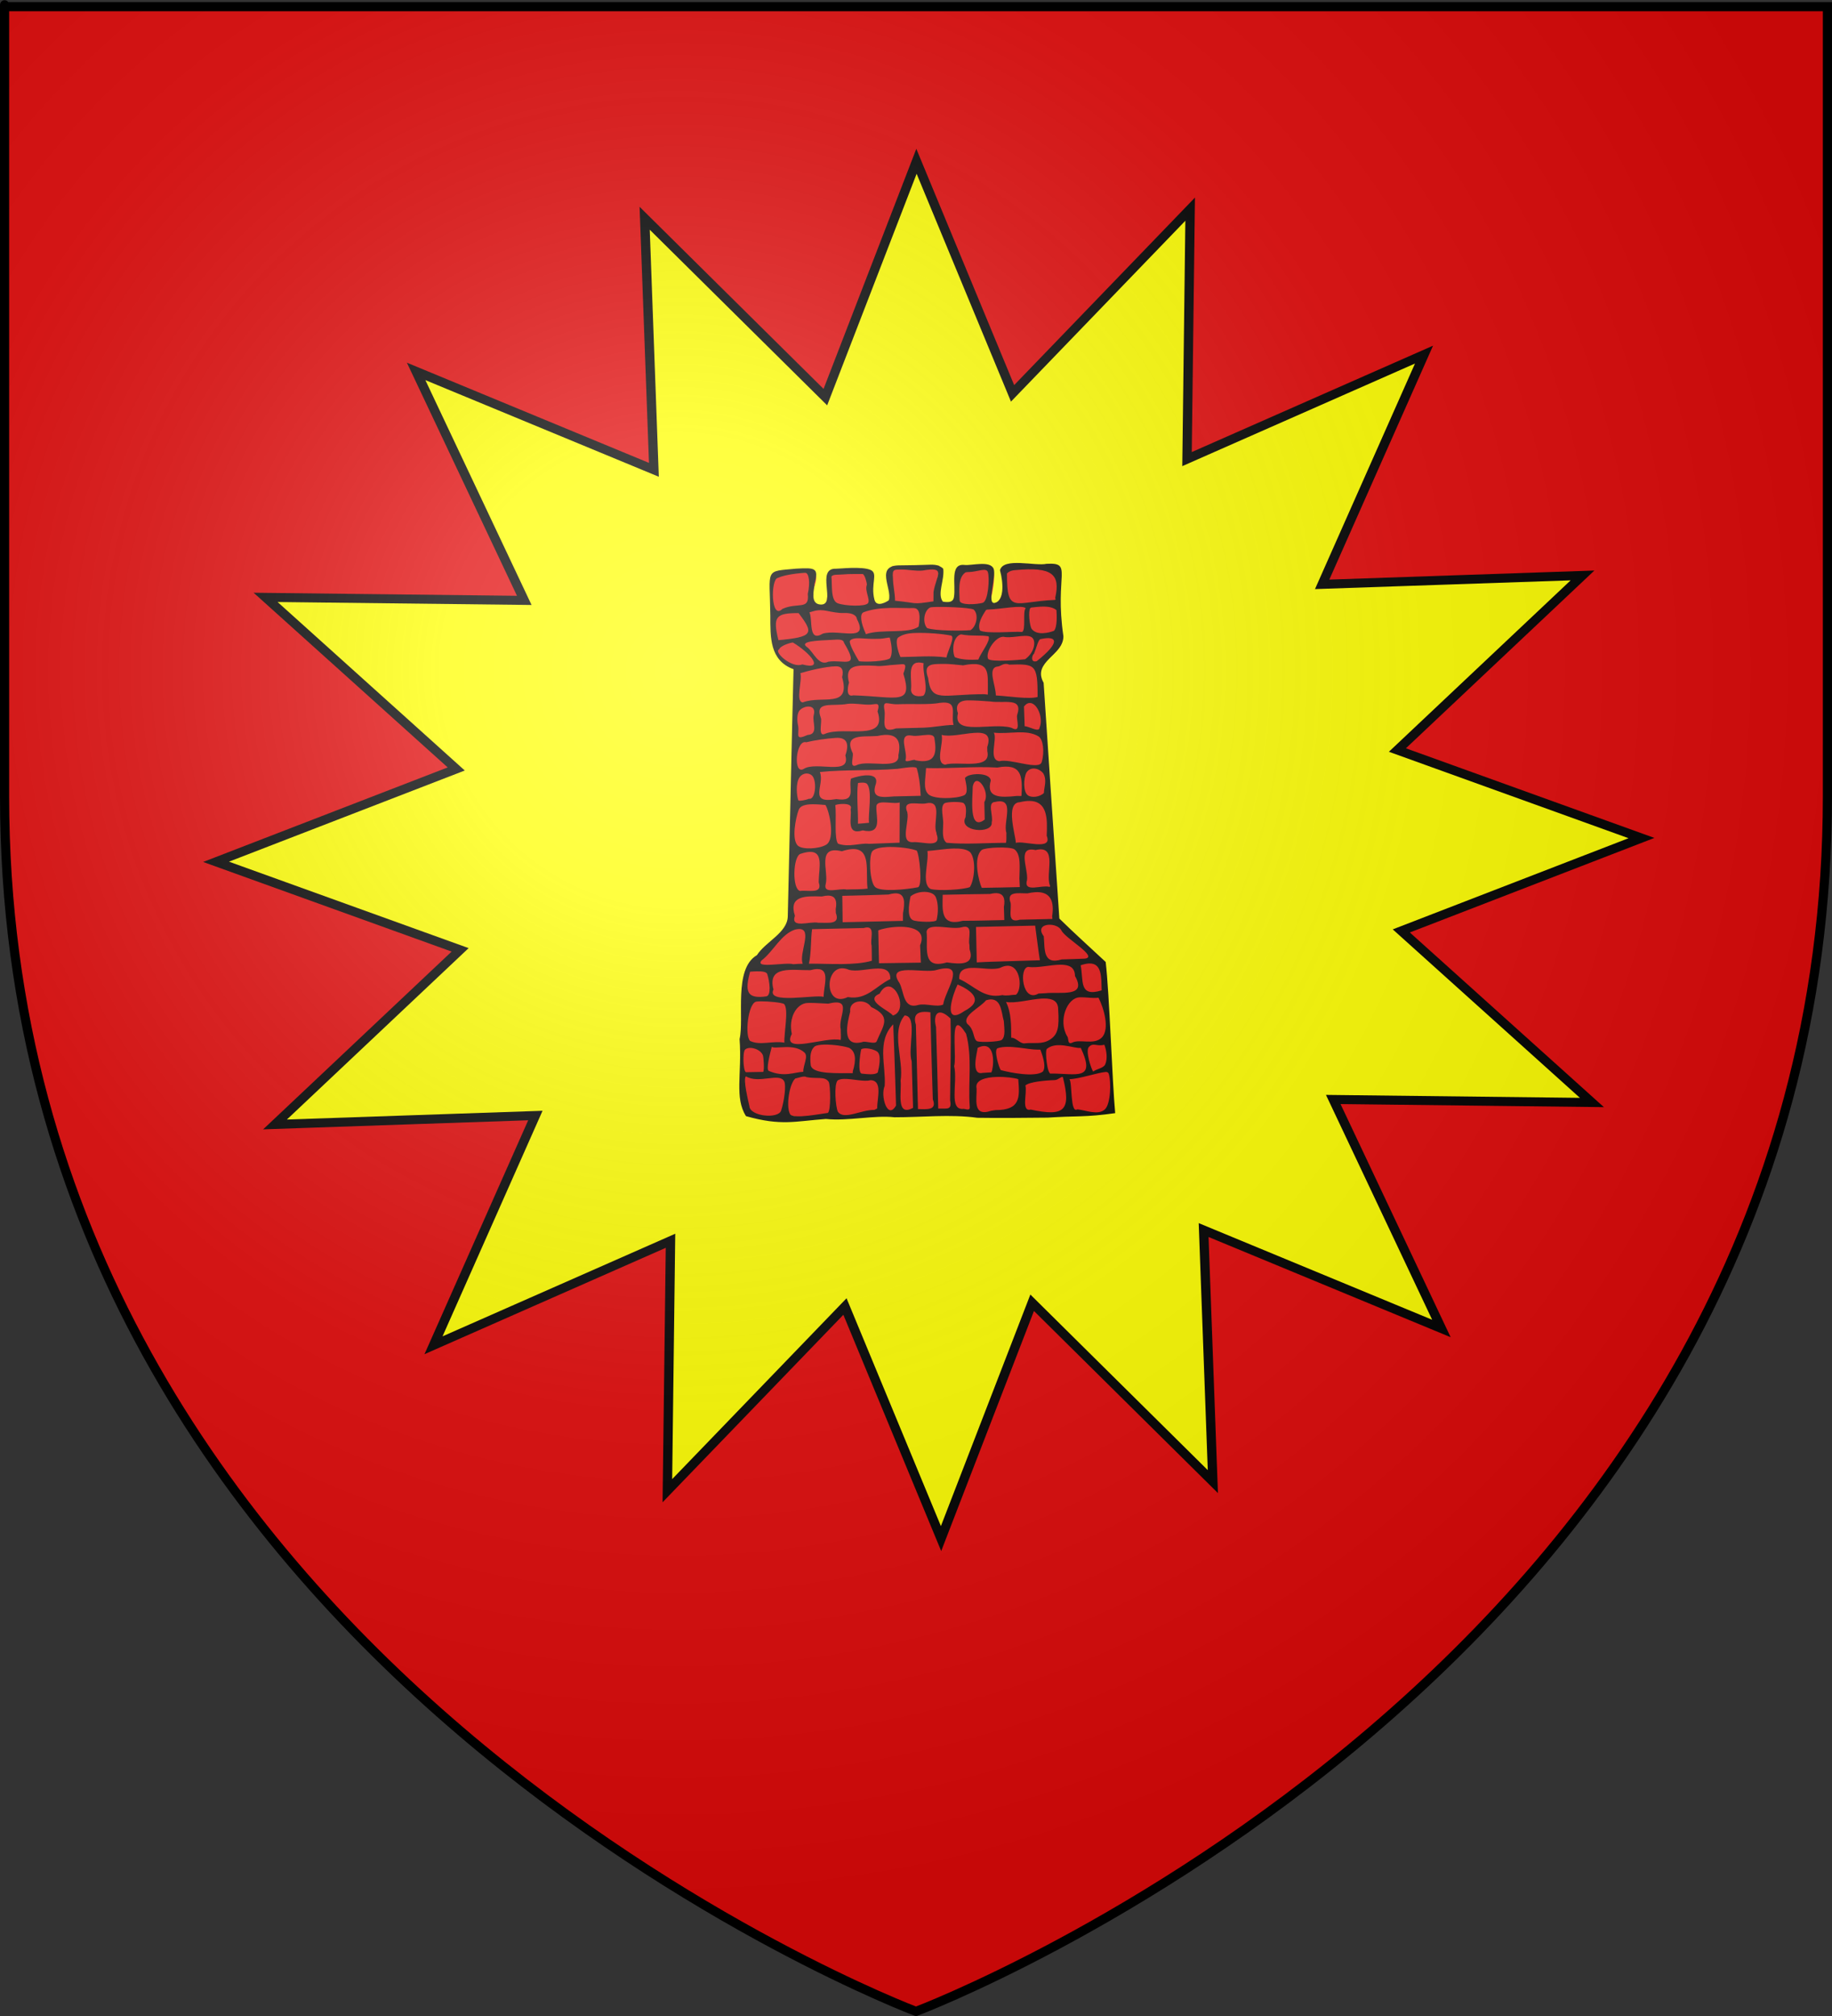 <?xml version="1.0" encoding="UTF-8" standalone="no"?>
<svg
   xmlns:dc="http://purl.org/dc/elements/1.1/"
   xmlns:cc="http://web.resource.org/cc/"
   xmlns:rdf="http://www.w3.org/1999/02/22-rdf-syntax-ns#"
   xmlns:svg="http://www.w3.org/2000/svg"
   xmlns="http://www.w3.org/2000/svg"
   xmlns:xlink="http://www.w3.org/1999/xlink"
   xmlns:sodipodi="http://sodipodi.sourceforge.net/DTD/sodipodi-0.dtd"
   xmlns:inkscape="http://www.inkscape.org/namespaces/inkscape"
   height="660"
   width="600"
   version="1.0"
   id="svg2"
   sodipodi:version="0.32"
   inkscape:version="0.45.1"
   sodipodi:docname="Blason de la commune de Marie.svg"
   sodipodi:docbase="D:\Jerome"
   inkscape:export-filename="/Users/olivier/Desktop/Blason Rouge/Blason_Vide_3D.png"
   inkscape:export-xdpi="144"
   inkscape:export-ydpi="144"
   inkscape:output_extension="org.inkscape.output.svg.inkscape">
  <rect width="100%" height="100%" fill="#333333" stroke="none"/>
  <sodipodi:namedview
     inkscape:window-height="877"
     inkscape:window-width="1224"
     inkscape:pageshadow="2"
     inkscape:pageopacity="0.0"
     guidetolerance="10.0"
     gridtolerance="10.0"
     objecttolerance="10.0"
     borderopacity="1.0"
     bordercolor="#666666"
     pagecolor="#ffffff"
     id="base"
     showgrid="false"
     height="660px"
     inkscape:zoom="0.44547727"
     inkscape:cx="396.46229"
     inkscape:cy="478.04383"
     inkscape:window-x="95"
     inkscape:window-y="51"
     inkscape:current-layer="layer3" />
  <desc
     id="desc4">Flag of Canton of Valais (Wallis)</desc>
  <defs
     id="defs6">
    <linearGradient
       id="linearGradient2893">
      <stop
         style="stop-color:white;stop-opacity:0.314;"
         offset="0"
         id="stop2895" />
      <stop
         id="stop2897"
         offset="0.19"
         style="stop-color:white;stop-opacity:0.251;" />
      <stop
         style="stop-color:#6b6b6b;stop-opacity:0.125;"
         offset="0.6"
         id="stop2901" />
      <stop
         style="stop-color:black;stop-opacity:0.125;"
         offset="1"
         id="stop2899" />
    </linearGradient>
    <linearGradient
       id="linearGradient2885">
      <stop
         id="stop2887"
         offset="0"
         style="stop-color:white;stop-opacity:1;" />
      <stop
         style="stop-color:white;stop-opacity:1;"
         offset="0.229"
         id="stop2891" />
      <stop
         id="stop2889"
         offset="1"
         style="stop-color:black;stop-opacity:1;" />
    </linearGradient>
    <linearGradient
       id="linearGradient2955">
      <stop
         id="stop2867"
         offset="0"
         style="stop-color:#fd0000;stop-opacity:1;" />
      <stop
         style="stop-color:#e77275;stop-opacity:0.659;"
         offset="0.5"
         id="stop2873" />
      <stop
         style="stop-color:black;stop-opacity:0.323;"
         offset="1"
         id="stop2959" />
    </linearGradient>
    <radialGradient
       inkscape:collect="always"
       xlink:href="#linearGradient2955"
       id="radialGradient2961"
       cx="225.524"
       cy="218.901"
       fx="225.524"
       fy="218.901"
       r="300"
       gradientTransform="matrix(-4.167939e-4,2.183,-1.884,-3.599562e-4,615.597,-289.121)"
       gradientUnits="userSpaceOnUse" />
    <polygon
       id="star"
       transform="scale(53,53)"
       points="0,-1 0.588,0.809 -0.951,-0.309 0.951,-0.309 -0.588,0.809 0,-1 " />
    <clipPath
       id="clip">
      <path
         d="M 0,-200 L 0,600 L 300,600 L 300,-200 L 0,-200 z "
         id="path10" />
    </clipPath>
    <radialGradient
       inkscape:collect="always"
       xlink:href="#linearGradient2955"
       id="radialGradient1911"
       gradientUnits="userSpaceOnUse"
       gradientTransform="matrix(-4.167939e-4,2.183,-1.884,-3.599562e-4,615.597,-289.121)"
       cx="225.524"
       cy="218.901"
       fx="225.524"
       fy="218.901"
       r="300" />
    <radialGradient
       inkscape:collect="always"
       xlink:href="#linearGradient2955"
       id="radialGradient2865"
       gradientUnits="userSpaceOnUse"
       gradientTransform="matrix(0,1.749,-1.593,-1.049767e-7,551.788,-191.29)"
       cx="225.524"
       cy="218.901"
       fx="225.524"
       fy="218.901"
       r="300" />
    <radialGradient
       inkscape:collect="always"
       xlink:href="#linearGradient2955"
       id="radialGradient2871"
       gradientUnits="userSpaceOnUse"
       gradientTransform="matrix(0,1.386,-1.323,-5.741131e-8,-158.082,-109.541)"
       cx="225.524"
       cy="218.901"
       fx="225.524"
       fy="218.901"
       r="300" />
    <radialGradient
       inkscape:collect="always"
       xlink:href="#linearGradient2893"
       id="radialGradient3163"
       gradientUnits="userSpaceOnUse"
       gradientTransform="matrix(1.353,0,0,1.349,-77.629,-85.747)"
       cx="221.445"
       cy="226.331"
       fx="221.445"
       fy="226.331"
       r="300" />
  </defs>
  <g
     inkscape:groupmode="layer"
     id="layer3"
     inkscape:label="Fond écu"
     style="display:inline">
    <path
       id="path2855"
       style="fill:#e20909;fill-opacity:1;fill-rule:evenodd;stroke:none;stroke-width:1px;stroke-linecap:butt;stroke-linejoin:miter;stroke-opacity:1"
       d="M 300,658.5 C 300,658.5 598.5,546.18 598.5,260.728 C 598.5,-24.723 598.5,2.176 598.5,2.176 L 1.5,2.176 L 1.5,260.728 C 1.5,546.18 300,658.5 300,658.5 z "
       sodipodi:nodetypes="cccccc" />
    <path
       sodipodi:type="star"
       style="opacity:1;fill:#ffff00;stroke:#000000;stroke-width:3.064;stroke-miterlimit:4;stroke-dasharray:none;stroke-opacity:1"
       id="path2160"
       sodipodi:sides="16"
       sodipodi:cx="105.71429"
       sodipodi:cy="360.93362"
       sodipodi:r1="234.39021"
       sodipodi:r2="157.80531"
       sodipodi:arg1="0.76815849"
       sodipodi:arg2="0.96093601"
       inkscape:flatsided="false"
       inkscape:rounded="0"
       inkscape:randomized="0"
       d="M 274.286,523.791 L 196.098,490.291 L 199.131,575.903 L 139.715,515.033 L 109.755,595.289 L 78.156,516.314 L 19.763,578.996 L 20.792,493.94 L -57.143,529.505 L -23.643,451.317 L -109.256,454.351 L -48.385,394.934 L -128.641,364.974 L -49.666,333.375 L -112.348,274.983 L -27.292,276.011 L -62.857,198.076 L 15.331,231.576 L 12.297,145.964 L 71.714,206.835 L 101.674,126.578 L 133.273,205.553 L 191.665,142.871 L 190.637,227.927 L 268.571,192.362 L 235.072,270.55 L 320.684,267.517 L 259.813,326.933 L 340.07,356.893 L 261.095,388.492 L 323.777,446.885 L 238.721,445.856 L 274.286,523.791 z "
       transform="matrix(0.996,0,0,0.962,198.888,-68.964)" />
    <g
       style="opacity:1;display:inline"
       id="g2119"
       transform="matrix(0.268,-6.0560579e-3,5.2657397e-3,0.24,264.734,-146.636)">
      <g
         id="g11024"
         transform="translate(-1361.835,-74.826)">
        <path
           id="rect10331"
           style="fill:#e20909;fill-opacity:1;stroke:none;stroke-width:7;stroke-miterlimit:4;stroke-dasharray:none;stroke-opacity:1"
           d="M 1447.063,1460.225 C 1437.102,1459.463 1435.396,1458.136 1434.563,1467.505 C 1432.532,1479.478 1437.318,1495.427 1437.813,1507.459 C 1436.422,1508.355 1424.893,1518.212 1415.645,1513.146 C 1407.277,1508.562 1416.784,1466.571 1400.167,1466.965 C 1384.33,1467.34 1370.048,1469.532 1361.166,1469.576 C 1349.684,1469.633 1365.667,1483.515 1361.213,1490.4 C 1351.353,1505.639 1362.159,1511.527 1351.718,1514.629 C 1336.573,1514.02 1339.821,1499.632 1339.78,1490.563 C 1342.727,1481.172 1348.251,1468.986 1337.594,1465.61 C 1309.801,1468.354 1317.059,1461.233 1308.249,1463.927 C 1286.538,1473.503 1285.817,1478.764 1288.594,1520.688 C 1288.716,1532.122 1286.236,1543.852 1288.03,1555.433 C 1289.42,1572.773 1299.048,1590.005 1315.875,1596.219 C 1310.864,1710.046 1306.996,1823.938 1301.875,1937.75 C 1298.301,1957.07 1279.406,1967.061 1267.656,1981 C 1264.661,1985.569 1261.156,1989.226 1256.625,1992.281 C 1242.419,2005.435 1243.311,2026.685 1243.135,2044.562 C 1243.527,2054.391 1241.986,2064.132 1241.156,2073.781 C 1242.712,2096.631 1236.184,2169.468 1244.782,2191.701 C 1253.507,2208.025 1272.895,2207.162 1299.567,2206.001 C 1317.907,2212.19 1331.394,2205.063 1350.579,2208.158 C 1386.311,2208.246 1403.391,2209.005 1425.219,2209.469 C 1459.372,2210.288 1493.9,2206.896 1527.719,2212.719 C 1562.127,2213.434 1652.937,2219.993 1685.502,2210.74 C 1689.667,2186.358 1690.717,2210.978 1690.859,2143.438 C 1687.961,2098.575 1689.036,2051.863 1685.312,2007.062 C 1666.772,1986.89 1647.871,1967.035 1629.875,1946.375 C 1625.447,1838.973 1621.245,1731.563 1616.938,1624.156 C 1611.726,1614.671 1613.826,1602.485 1621.594,1595.031 C 1630.118,1585.398 1644.004,1577.101 1643.156,1562.406 C 1641.044,1538.389 1640.408,1502.517 1639.188,1475.762 C 1630.341,1462.646 1612.261,1468.439 1598.156,1461.906 C 1590.245,1458.621 1582.823,1464.872 1572.375,1463.656 C 1568.904,1468.025 1572.988,1473.802 1571.812,1478.969 C 1571.949,1488.515 1574.686,1512.792 1555.047,1517.522 C 1553.639,1517.627 1570.093,1463.493 1554.495,1461.975 C 1538.46,1460.415 1527.878,1465.923 1523.246,1464.99 C 1514.954,1463.321 1515.791,1507.664 1512.234,1510.585 C 1500.467,1520.247 1499.365,1512.853 1493.327,1511.772 C 1485.93,1499.907 1493.816,1475.678 1494.093,1462.596 C 1494.049,1457.981 1496.003,1462.184 1490.374,1460.1 C 1473.437,1459.74 1479.839,1459.703 1461.001,1459.445 C 1453.479,1460.273 1454.44,1460.388 1447.063,1460.225 z "
           sodipodi:nodetypes="cccsssscccccccccccccccccccccccccccccsssccccc" />
        <path
           style="fill:#000000;fill-opacity:1;stroke:none;stroke-opacity:1"
           d="M 298.865,262.849 C 294.737,262.856 290.506,262.953 284.764,262.81 C 270.248,262.178 279.991,276.957 277.863,284.071 C 276.824,284.918 271.033,288.666 269.951,283.545 C 267.907,273.869 272.478,267.489 268.224,265.241 C 263.429,262.706 250.917,264.104 249.186,263.984 C 237.751,263.196 249.243,286.361 240.347,285.776 C 234.027,285.361 237.175,275.927 237.188,272.774 C 239.876,263.136 237.588,263.019 227.281,263.399 C 209.557,264.779 212.73,262.583 212.469,291.875 C 212.238,305.116 211.487,319.377 224.594,325.125 C 222.439,375.724 220.521,426.335 218.438,476.938 C 217.972,486.901 205.891,492.08 201,500.219 C 187.828,508.342 193.364,538.532 190.446,551.509 C 191.428,572.758 186.787,587.43 193.052,598.937 C 212.341,605.565 219.989,602.727 236.943,601.789 C 249.21,603.485 263.404,600.022 274.75,601.688 C 289.943,602.116 305.38,600.492 320.312,603.156 C 333.001,603.71 346.778,603.834 358.929,604.035 C 375.221,603.229 379.471,604.461 396.212,602.217 C 394.919,581.811 394.523,529.629 392.812,509.25 C 384.756,500.443 375.912,491.208 367.844,481.938 C 365.86,433.605 363.964,385.272 362.031,336.938 C 355.804,323.792 373.33,320.334 373.477,308.618 C 369.214,270.525 380.004,263.322 365.074,263.899 C 358.847,265.293 341.448,259.166 339.375,267.171 C 341.212,275.494 341.275,285.994 336.164,287.163 C 331.431,288.246 337.386,270.797 335.917,266.262 C 334.187,260.919 323.766,264.054 319.974,263.459 C 311.591,262.146 315.079,275.696 313.693,283.194 C 313.084,286.487 310.294,286.228 307.576,285.688 C 304.377,280.938 308.887,272.268 308.17,265.466 C 305.375,262.382 302.076,262.843 298.865,262.849 z M 285.014,265.404 C 288.526,265.366 293.085,266.693 296.857,266.31 C 310.05,264.022 304.351,269.265 302.545,279.576 C 302.499,281.51 302.434,283.456 302.389,285.389 C 289.974,287.111 294.592,286.252 281.282,284.477 C 281.282,279.226 280.383,275.758 280.383,270.506 C 279.957,264.627 281.502,265.442 285.014,265.404 z M 263.724,267.616 C 264.926,267.627 266.15,273.777 265.951,274.307 C 264.6,277.911 267.74,283.293 266.389,285.545 C 265.037,287.797 253.781,287.054 249.727,285.252 C 245.673,283.45 247,273.694 246.55,268.738 C 247.548,267.241 250.11,267.826 253.098,267.59 C 256.684,267.305 260.884,267.588 263.724,267.616 z M 322.287,267.866 C 326.955,267.915 331.937,265.109 332.725,268.262 C 333.626,271.866 332.596,286.074 329.443,286.975 C 326.29,287.876 316.818,288.411 316.818,285.163 C 316.818,279.757 315.907,271.175 320.412,268.022 C 320.975,267.909 321.62,267.859 322.287,267.866 z M 232.25,266.105 C 234.142,266.102 234.958,272.014 233.344,279.082 C 234.153,289.324 227.872,283.851 219.188,287.927 C 212.644,295.044 213.034,269.259 217.061,268.829 C 221.102,266.798 229.484,266.11 232.25,266.105 z M 347.938,267.328 C 368.185,265.72 372.638,270.548 369.438,284.906 C 369.694,287.237 370.377,285.301 369.281,286.184 C 347.091,286.597 342.574,294.724 343.188,269.265 C 344.423,267.939 346.068,267.348 347.938,267.328 z M 278.42,288.826 C 283.217,288.829 287.728,289.265 291.201,289.233 C 295.056,289.196 295.01,294.477 293.929,300.675 C 288.414,305.184 273.069,301.467 264.86,304.604 C 261.936,297.013 261.673,291.94 263.889,291.076 C 268.554,289.259 273.623,288.823 278.42,288.826 z M 302.107,288.889 C 307.306,288.708 321.676,289.601 324.349,290.913 C 327.383,293.978 325.722,301.514 322.406,303.613 C 317.368,303.901 303.634,303.654 298.617,301.737 C 295.982,298.423 296.994,290.972 300.482,289.108 C 300.81,288.975 301.365,288.915 302.107,288.889 z M 252.889,291.295 C 256.783,291.23 259.816,292.349 260.107,295.264 C 266.601,310.008 250.304,300.965 241.125,303.678 C 232.75,309.089 235.907,295.014 234.022,290.42 C 236.209,289.888 238.58,288.449 243.716,289.761 C 246.794,290.548 250.102,291.341 252.889,291.295 z M 333.13,291.132 C 338.747,291.161 351.746,288.572 353.054,290.952 C 351.245,292.54 353.081,304.714 350.719,305.412 C 346.269,304.811 331.009,306.258 327.633,303.895 C 326.132,299.947 329.162,294.711 331.287,291.35 C 331.704,291.185 332.328,291.127 333.13,291.132 z M 356.469,290.5 C 359.584,290.333 366.352,289.019 369.969,292.465 C 370.079,295.366 370.284,302.957 368.329,305.167 C 365.756,306.179 358.941,308.075 356.094,303.656 C 354.987,301.632 354.305,292.607 355.625,290.812 C 355.861,290.634 356.147,290.517 356.469,290.5 z M 228.054,290.719 C 236.265,303.337 236.036,305.575 216.641,307.072 C 213.681,292.404 215.57,290.391 228.054,290.719 z M 291.493,304.558 C 298.23,304.406 307.234,305.47 311.594,306.628 C 314.063,307.285 309.884,315.45 308.844,320.025 C 300.493,318.525 291.999,319.254 283.562,319.13 C 282.215,315.624 280.651,308.437 282.656,307.027 C 285.065,305.333 287.451,304.649 291.493,304.558 z M 270.016,307.604 C 270.859,307.588 271.659,307.592 272.422,307.604 C 274.459,307.637 276.985,306.889 277.938,307.027 C 279.328,313.73 279.027,317.643 277.812,319.755 C 275.509,321.593 264.237,321.794 260.719,321.13 C 259.314,318.375 255.469,310.764 255.906,308.567 C 257.639,305.625 264.119,307.719 270.016,307.604 z M 332.289,307.622 C 333.592,310.225 327.897,317.533 326.375,321.775 C 322.251,321.892 317.104,321.795 313.438,319.932 C 312.024,316.106 312.461,307.446 317.142,306.028 C 322.109,307.379 328.421,306.666 332.289,307.622 z M 246,307.622 C 249.513,307.509 252.346,307.136 252.688,309.615 C 261.258,326.316 252.781,319.734 243.844,320.975 C 238.456,323.768 235.863,315.005 232.562,311.969 C 227.315,307.878 238.272,307.871 246,307.622 z M 340.414,308.107 C 340.714,308.122 340.975,308.198 341.258,308.295 C 346.941,309.211 354.864,305.875 356.852,309.868 C 358.162,312.5 356.969,318.535 352.147,322.204 C 349.975,322.481 332.956,323.742 331.75,321.382 C 330.309,317.218 335.925,307.879 340.414,308.107 z M 224.555,308.697 C 234.016,315.343 242.007,326.366 229.438,322.281 C 223.865,324.823 213.669,314.147 216.886,312.775 C 217.536,310.527 223.109,308.761 224.555,308.697 z M 360.922,310.042 C 370.131,308.044 372.032,312.119 358.5,323.562 C 355.028,324.54 355.776,320.041 357.102,318.899 C 358.477,315.462 359.665,309.974 360.922,310.042 z M 293.094,322.752 C 293.937,322.704 294.97,322.847 296.25,323.221 C 295.288,329.002 298.986,339.787 295.695,343.199 C 291.636,344.186 288.714,342.489 289.024,338.903 C 289.707,333.461 287.193,323.091 293.094,322.752 z M 280.844,323.755 C 285.483,323.655 287.551,322.035 284.962,329.396 C 290.055,349.294 281.277,343.452 257.164,341.998 C 252.278,343.436 254.83,334.366 254.946,334.154 C 252.595,323.007 259.12,323.339 269.906,324.193 C 272.845,324.741 277.236,323.833 280.844,323.755 z M 306.906,323.932 C 310.353,323.93 314.393,324.667 317.906,325.088 C 333.43,322.058 331.325,330.395 331.242,341.569 L 331.179,343.412 L 329.304,343.1 C 306.182,342.528 299.885,347.839 298.524,332.303 C 295.775,323.231 301.161,323.934 306.906,323.932 z M 248.031,323.912 C 251.028,323.962 252.352,326.033 251.227,330.686 C 255.82,350.417 239.918,341.3 229.281,345.625 C 225.038,345.101 229.414,332.12 228.312,327.656 C 232.001,326.448 242.311,323.818 248.031,323.912 z M 337.125,326.278 C 338.556,326.191 340.54,323.766 343.281,325.304 C 357.583,325.205 359.025,325.201 358.531,345.562 C 353.699,346.954 342.807,344.69 335.586,344.037 C 335.723,337.789 330.926,326.651 337.125,326.278 z M 281.649,348.089 C 288.993,347.889 299.082,348.945 304.743,347.809 C 315.32,346.531 310.408,354.77 311.969,361.538 C 306.35,361.538 300.744,362.827 295.125,362.827 C 290.165,362.828 285.21,362.839 280.25,362.889 C 270.985,366.415 274.927,356.829 274.125,351.6 C 273.152,344.604 275.938,348.245 281.649,348.089 z M 266.071,347.942 C 269.572,347.888 272.097,346.053 270.312,352.225 C 275.619,371.136 252.049,360.715 241.375,365.124 C 236.809,367.754 239.913,357.427 239,355.312 C 235.664,344.56 245.838,348.704 253.821,347.154 C 257.661,346.699 262.569,347.996 266.071,347.942 z M 319.992,346.67 C 323.503,346.725 328.458,347.18 332.304,347.631 C 340.265,349.198 350.586,345.329 347.125,356.188 C 346.236,358.586 349.56,367.965 343.844,364.125 C 333.139,360.266 311.055,368.616 314.524,354.482 C 312.695,348.245 316.481,346.614 319.992,346.67 z M 232.406,348.25 C 234.559,348.326 236.201,349.877 235.125,353.75 C 234.142,357.877 237.755,365.427 231.562,365.688 C 224.242,369.09 227.012,365.382 226.469,360.125 C 225.837,356.957 225.835,352.255 227.531,350.375 C 228.744,349.031 230.732,348.191 232.406,348.25 z M 354.094,349.125 C 358.419,349.138 361.543,358.865 359.281,364.353 C 359.08,367.683 353.397,363.384 351.062,363.353 C 351.029,358.592 350.971,355.98 350.938,351.219 C 352.012,349.732 353.096,349.122 354.094,349.125 z M 273.75,366.733 C 274.131,366.715 274.489,366.724 274.844,366.733 C 280.996,366.89 283.033,371.262 281.25,379.358 C 282.064,388.991 264.464,381.52 258.156,384.929 C 253.427,387.191 257.265,378.484 255.906,376.897 C 251.506,365.297 261.975,367.723 269.938,367.295 C 271.334,366.979 272.607,366.787 273.75,366.733 z M 297.531,367.295 C 299.701,367.28 301.356,367.782 301.312,369.92 C 302.52,379.076 301.322,385.482 290.562,382.764 C 290.187,381.458 284.349,384.843 285.188,382.077 C 286.478,377.236 280.843,365.744 288.938,367.545 C 291.064,368.171 294.742,367.316 297.531,367.295 z M 305.281,367.514 C 314.104,370.509 335.488,359.757 330.219,375.625 C 330.219,376.458 330.219,377.292 330.219,378.125 C 332.48,390.193 313.709,383.521 306.852,385.834 C 301.172,384.713 306.393,372.749 305.281,367.514 z M 247,367.874 C 247.326,367.858 247.629,367.867 247.938,367.874 C 252.295,367.968 254.774,370.826 252.062,378.772 C 255.072,391.656 236.049,381.674 228.969,386.5 C 222.909,390.289 224.985,368.09 230.656,370.156 C 235.331,369.014 242.104,368.108 247,367.874 z M 334.031,366.875 C 342.551,368.146 351.731,365.007 358.544,369.735 C 361.075,371.491 361.782,379.319 360.094,385.312 C 359.117,391.161 342.688,382.715 336.719,384.469 C 330.486,383.467 336.072,370.702 334.031,366.875 z M 289.031,386.92 C 290.273,386.965 291.091,387.203 291.219,387.733 C 292.207,391.835 292.885,396.846 293.031,404.625 C 288.091,404.625 283.159,404.625 278.219,404.625 C 272.241,405.016 265.885,405.784 268.188,397.688 C 271.487,388.676 259.472,391.302 254.906,393.094 C 253.207,398.773 258.122,407.724 246.562,405.469 C 230.632,408.216 240.599,396.705 237.844,388.625 C 251.741,387.36 266.67,388.685 280.594,387.733 C 283.72,387.318 286.962,386.847 289.031,386.92 z M 296.312,387.67 C 309.408,388.44 322.465,387.176 335.531,388.344 C 349.145,385.788 349.261,394.17 348.531,405.469 L 348.375,406.156 L 346.062,406.031 C 336.934,406.878 328.792,406.992 331.781,396.219 C 331.468,391.008 319.398,391.166 317.594,394.344 C 318.234,398.328 319.406,403.736 316.875,404.938 C 312.401,407.061 300.208,407.02 297.312,403.812 C 294.211,400.377 295.968,394.018 296.312,387.67 z M 230.375,389.344 C 231.243,389.33 232.151,389.582 233,390.219 C 236.487,392.835 235.183,406.01 231.562,404.875 C 230.117,405.573 226.237,406.35 225.688,405.781 C 224.797,403.198 224.218,394.921 226.75,391.344 C 227.581,390.169 228.928,389.366 230.375,389.344 z M 355.5,389.438 C 357.483,389.473 359.535,390.741 360.75,392.562 C 362.772,396.856 361.128,400.322 360.844,404.625 C 358.59,407.005 354,407.598 351.938,405.75 C 349.353,403.434 349.883,395.171 351.438,391.938 C 352.473,390.131 353.957,389.41 355.5,389.438 z M 260.906,395.719 C 262.116,395.714 263.194,395.95 263.688,396.656 C 266.627,400.859 263.788,415.062 264.281,420.469 C 262.245,420.713 260.202,420.78 258.156,420.906 C 258.481,412.718 257.668,403.442 258.688,395.906 C 259.408,395.797 260.18,395.722 260.906,395.719 z M 324.062,396.281 C 326.919,396.194 330.703,404.724 327.969,409.375 C 327.969,412.951 327.969,416.518 327.969,420.094 C 318.846,427.564 321.591,406.394 321.781,399.688 C 322.255,397.285 323.11,396.31 324.062,396.281 z M 272.406,408.156 C 275.324,408.187 279.185,409.118 281.375,408.438 C 281.199,416.668 281.016,424.895 280.844,433.125 C 275.216,433.218 269.596,433.313 263.969,433.406 C 259.043,432.573 253.115,435.499 247,432.906 C 244.767,429.901 246.545,415.426 245.938,409.281 C 245.732,408.557 256.254,407.2 254.312,411.906 C 255.008,417.147 251.185,428.102 260.719,425.062 C 271.711,428.085 268.159,417.055 268.5,410.906 C 268.443,408.654 270.137,408.133 272.406,408.156 z M 233.312,408.312 C 235.538,408.338 238.023,408.627 240.5,408.938 C 242.578,412.518 245.707,430.156 240.375,433.406 C 236.258,435.916 227.44,436.088 224.969,433.656 C 221.248,429.995 223.979,416.459 225.719,411.562 C 226.634,408.986 229.603,408.27 233.312,408.312 z M 311.219,408.875 C 313.48,408.887 315.752,409.161 316.531,409.719 C 318.192,411.277 317.862,414.777 317.469,418.344 C 312.935,427.299 332.447,429.424 331.781,421.875 C 332.914,418.206 329.358,409.508 333.844,409.438 C 345.477,406.619 337.811,422.125 339.75,428.562 C 339.621,430.596 339.805,432.679 339.406,434.688 C 328.824,434.434 316.824,435.195 306.75,433.844 C 304.39,432.033 304.722,427.493 305.031,423 C 305.506,418.668 303.38,411.793 306,409.562 C 306.723,409.108 308.958,408.863 311.219,408.875 z M 288.344,409.156 C 290.768,409.105 293.903,409.794 295.938,409.344 C 305.694,407.25 299.005,421.992 301.281,427.531 L 301.281,428.156 C 304.215,437.739 293.462,432.53 288,433 C 280.397,432.995 287.444,418.601 285.125,413.469 C 284.23,410.01 285.92,409.207 288.344,409.156 z M 352.5,409.281 C 362.824,409.438 362.507,420.541 361.875,430.906 C 365.16,440.517 349.199,433.415 344.812,434.844 C 344.818,430.283 339.337,410.161 347.406,409.938 C 349.345,409.479 351.025,409.259 352.5,409.281 z M 273.875,435.625 C 274.399,435.61 274.927,435.618 275.469,435.625 C 281.041,435.699 287.351,436.901 290.156,438.219 C 291.608,440.395 293.088,459.876 290.438,460.75 C 284.214,462.002 269.725,463.255 266.844,460 C 263.813,456.577 263.694,440.529 265.781,437.969 C 267.055,436.406 270.206,435.728 273.875,435.625 z M 254.594,436.406 C 265.449,435.941 261.668,450.741 262.688,460.875 C 258.867,461.383 254.997,461.041 251.156,461.156 C 247.254,460.012 237.898,464.163 239.719,457.438 C 241.624,449.702 234.872,433.365 249,437.594 C 251.205,436.846 253.043,436.473 254.594,436.406 z M 310.5,437.469 C 314.278,437.457 317.629,438.007 319.531,439.906 C 322.894,444.438 321.671,456.991 318.969,461.375 C 315.365,462.932 301.352,463.399 297.281,461.969 C 292.202,458.382 296.835,445.716 296.062,438.625 C 300.1,438.424 305.643,437.484 310.5,437.469 z M 334.844,437.469 C 338.729,437.442 342.637,437.842 343.938,438.781 C 347.59,441.964 346.586,449.789 346.344,456.719 C 346.388,458.502 346.424,460.279 346.469,462.062 C 339.487,462.046 332.512,462.1 325.531,462 C 324.011,458.291 320.958,443.209 325.969,438.719 C 327.119,437.934 330.958,437.495 334.844,437.469 z M 231.344,437.531 C 238.768,437.463 236.338,446.983 235.938,454.906 L 235.906,455.625 L 235.906,456.438 C 238.047,463.818 230.008,460.817 225.469,461.375 C 221.121,460.087 221.97,440.327 226.125,438.625 C 228.252,437.884 229.969,437.544 231.344,437.531 z M 352.938,439.156 C 353.671,439.123 354.551,439.25 355.594,439.531 C 368.148,436.423 360.499,454.443 363.094,461.531 L 363.094,462.281 L 362.469,462.281 C 358.555,461.056 349.357,465.229 350.25,459.094 C 352.11,453.364 345.849,439.474 352.938,439.156 z M 293.125,463.688 C 296.322,463.559 299.333,464.702 300.156,467.188 C 301.532,471.343 301.308,476.725 300.281,481.125 C 299.896,482.776 289.265,482.077 287.219,480.875 C 284.184,479.093 284.975,472.249 286.219,466.281 C 288.033,464.648 290.638,463.787 293.125,463.688 z M 277.5,464.188 C 277.823,464.173 278.12,464.166 278.406,464.188 C 283.369,464.565 283.049,470.103 281.875,476.531 C 281.829,478.089 281.796,479.63 281.75,481.188 C 270.693,481.188 259.62,481.187 248.562,481.188 C 248.604,475.782 248.646,470.374 248.688,464.969 C 257.143,464.984 265.608,464.957 274.062,464.812 C 275.382,464.428 276.53,464.231 277.5,464.188 z M 240.781,464.625 C 244.869,464.688 245.866,467.885 244.906,473.094 C 244.912,473.871 244.932,474.66 244.938,475.438 C 247.363,482.99 240.304,481.12 235.188,481.188 C 230.62,479.913 219.645,484.71 222.375,476.562 C 219.07,464.21 228.133,464.462 237.438,465.094 C 238.723,464.759 239.838,464.61 240.781,464.625 z M 356.062,465.406 C 363.26,465.683 365.357,471.273 363.906,480.469 L 363.969,481.281 L 364.031,482.094 C 358.051,482.094 352.074,482.094 346.094,482.094 C 338.667,484.382 341.756,476.236 341.219,471.688 C 338.891,464.246 345.526,465.934 350.594,466.031 C 352.044,465.708 353.361,465.504 354.562,465.438 C 355.088,465.408 355.583,465.388 356.062,465.406 z M 332.594,465.469 C 332.851,465.456 333.108,465.46 333.344,465.469 C 337.43,465.614 338.435,468.843 337.469,474.031 C 337.489,476.722 337.511,479.403 337.531,482.094 C 329.899,482.069 322.286,482.167 314.656,481.969 C 302.073,485.378 303.692,474.662 303.938,465.719 C 312.624,465.666 321.314,465.81 330,465.875 C 330.963,465.645 331.822,465.507 332.594,465.469 z M 261.812,484.719 C 266.46,484.614 263.32,492.293 264.219,495.938 C 264.213,499.04 264.231,502.148 264.156,505.25 C 254.621,508.051 241.536,506.454 229.5,506.156 C 230.97,499.669 230.75,491.268 231.656,485.031 C 241.14,485.031 250.641,485.031 260.125,485.031 C 260.786,484.841 261.332,484.73 261.812,484.719 z M 224.5,484.75 C 232.221,484.798 223.858,500.155 226.125,506.125 C 224.329,506.124 222.585,506.178 220.875,506.281 C 216.753,504.741 199.354,508.758 203.5,503.531 C 210.133,498.168 214.467,487.626 222.344,485.031 C 223.179,484.827 223.884,484.746 224.5,484.75 z M 279.406,484.781 C 287.001,484.789 294.517,487.364 290.906,496.469 C 290.961,500.016 291.039,503.546 291.094,507.094 C 283.419,507.004 275.738,506.945 268.062,506.875 C 268.063,500.144 268.062,493.419 268.062,486.688 C 270.272,485.697 274.85,484.776 279.406,484.781 z M 299.719,485.25 C 304.155,485.237 310.375,486.96 313.938,485.938 C 320.983,483.905 317.071,492.823 318.062,496.844 C 318.062,497.742 318.062,498.633 318.062,499.531 C 320.865,509.288 313.22,508.776 305.406,507.312 C 291.037,511.617 295.41,497.225 294.625,488.094 C 295.041,485.88 297.057,485.258 299.719,485.25 z M 361.938,485.594 C 364.538,485.513 367.587,486.708 368.75,489.062 C 370.282,493.869 389.246,506.043 381.375,506.906 C 377.134,507.038 372.899,507.042 368.656,507.062 C 358.072,510.398 359.528,500.44 359.062,492.625 C 355.987,487.914 358.594,485.698 361.938,485.594 z M 321.875,485.938 C 332.73,485.937 343.583,485.938 354.438,485.938 C 355.165,493.051 355.769,500.183 356.625,507.281 C 351.455,507.328 346.263,507.36 341.094,507.406 C 334.687,507.515 328.278,507.438 321.875,507.719 C 321.875,500.453 321.875,493.203 321.875,485.938 z M 247.938,509.469 C 248.988,509.513 250.14,509.825 251.406,510.469 C 258.665,513.134 274.67,504.816 274.094,516.781 C 266.055,520.753 261.035,529.505 250.5,527.219 C 237.834,533.733 237.786,509.044 247.938,509.469 z M 234.031,509.594 C 241.236,509.701 237.424,519.804 237.188,526.75 C 232.46,525.048 205.415,530.747 209.688,521.562 C 206.437,506.347 220.441,510.119 230.219,510.188 C 231.739,509.757 233.002,509.578 234.031,509.594 z M 383.812,509.938 C 390.917,509.96 390.159,519.047 390.25,526.625 C 377.413,530.751 380.507,520.212 379,510.938 C 380.91,510.253 382.497,509.933 383.812,509.938 z M 200.656,510.156 C 204.138,510.172 206.112,510.681 206.469,512.031 C 207.668,516.568 208.554,525.25 205.625,525.656 C 200.819,526.323 197.991,525.617 196.688,523.969 C 194.307,520.958 195.831,515.113 197.031,510.281 C 197.746,510.242 198.425,510.206 199.062,510.188 C 199.621,510.171 200.159,510.154 200.656,510.156 z M 338.5,510.219 C 346.262,509.957 346.652,525.436 343,528.125 C 340.546,528.067 338.005,528.863 335.594,528.156 C 325.107,530.323 320.031,521.746 312.031,517.688 C 311.596,505.814 327.37,513.986 334.719,511.375 C 336.137,510.612 337.391,510.256 338.5,510.219 z M 368.188,510.312 C 372.575,510.47 375.812,512.004 375.75,517.438 C 382.366,531.006 367.347,526.794 359.188,527.594 L 357.25,527.656 L 355.406,527.719 C 346.348,533.35 344.909,511.297 350.188,511.188 C 355.019,512.192 362.546,510.11 368.188,510.312 z M 304.906,510.938 C 313.961,511.146 303.956,525.659 302.875,533.156 C 299.278,534.822 293.696,532.119 289.375,533 C 280.608,535.757 281.654,524.738 279.062,519.25 C 271.514,506.275 292.74,514.099 299.75,511.781 C 301.903,511.164 303.613,510.908 304.906,510.938 z M 311.062,521.031 C 319.786,525.504 325.082,531.637 314.438,537.438 C 301.761,546.808 308.562,526.241 311.062,521.031 z M 272.875,521.281 C 278.52,521.285 282.738,536.912 275.062,539.188 C 273.473,536.185 259.019,529.547 268.031,525.594 C 269.608,522.513 271.294,521.28 272.875,521.281 z M 202.625,528.625 C 206.808,528.712 213.913,529.645 215.312,530.562 C 218.004,533.656 214.901,548.354 215.062,554.34 C 208.756,552.869 201.693,555.964 196.196,552.79 C 193.268,549.409 195.491,530.195 199.844,528.812 C 200.103,528.73 200.514,528.684 201.031,528.656 C 201.484,528.632 202.027,528.613 202.625,528.625 z M 257.125,530.062 C 259.476,530.054 261.955,531.252 263.219,533.656 C 274.84,539.94 269.361,545.518 265.906,554.688 C 265.104,557.013 259.741,554.139 257.906,555.062 C 246.056,558.132 249.996,543.073 251.656,536.094 C 251.307,532.069 254.102,530.074 257.125,530.062 z M 228.344,530.281 C 228.764,530.275 229.191,530.272 229.625,530.281 C 232.784,530.352 236.295,530.805 239.625,531 C 253.779,527.526 244.657,539.273 246.219,547.031 C 246.14,549.14 246.361,551.62 246.062,553.5 C 238.021,550.87 212.911,561.894 219.25,549.09 C 217.517,539.361 222.044,530.38 228.344,530.281 z M 378.094,530.594 C 382.267,530.566 384.906,531.516 388.415,531.086 C 391.139,537.285 394.456,550.599 389.712,555.653 C 385.392,560.257 377.615,556.045 373.461,558.307 C 370.521,559.747 371.711,555.524 370.719,554.329 C 365.838,544.626 371.138,530.641 378.094,530.594 z M 328.719,530.656 C 328.939,530.64 329.139,530.649 329.344,530.656 C 335.073,530.859 334.847,539.252 336.062,544.188 C 336.153,548.518 336.947,553.569 334.656,555.688 C 332.995,556.814 323.341,556.987 321.094,556.156 C 318.684,554.393 320.073,549.175 315.875,545.281 C 313.031,540.228 323.427,535.421 326.5,531.125 C 327.312,530.871 328.058,530.705 328.719,530.656 z M 357.25,530.844 C 357.678,530.828 358.091,530.837 358.5,530.844 C 362.978,530.915 366.217,532.45 366.094,537.75 C 366.525,548.808 365.66,553.162 361.163,556.19 C 356.608,559.257 352.224,557.516 347.125,558.107 C 344.722,558.313 342.307,554.237 339.906,554.469 C 339.981,546.991 340.386,539.5 337.5,532.406 C 342.442,533.633 350.829,531.081 357.25,530.844 z M 292.5,537.375 C 293.479,537.381 294.553,537.495 295.75,537.719 C 295.733,550.244 295.824,562.787 295.906,575.312 C 295.943,580.612 295.995,585.919 296.031,591.219 C 298.313,598.138 292.697,597.229 287.75,596.969 C 287.703,579.693 287.672,562.401 287.625,545.125 C 286.209,539.509 288.26,537.35 292.5,537.375 z M 301.125,538 C 302.518,538.035 304.408,539.172 306.75,541.844 C 306.812,558.586 305.928,575.322 305.531,592.062 C 306.533,598.376 303.676,596.889 298.906,596.969 C 298.923,580.241 298.795,563.509 298.688,546.781 C 297.602,541.874 298.465,537.934 301.125,538 z M 281.531,539.312 C 288.951,539.711 282.638,560.03 284.875,567.562 C 284.939,577.086 284.998,586.633 285.062,596.156 C 275.326,601.759 279.113,585.783 278.531,579.344 C 280.622,566.479 273.657,549.403 281.531,539.312 z M 195.696,557.102 C 198.457,556.905 202.065,558.832 203.071,561.696 C 203.451,563.147 203.795,570.659 203.046,572.002 L 193.539,571.944 C 191.945,571.019 191.958,559.444 193.352,558.04 C 193.955,557.465 194.775,557.168 195.696,557.102 z M 275.156,544.594 C 275.373,556.061 275.499,567.532 275.594,579 C 275.636,584.164 275.677,589.336 275.719,594.5 C 270.881,603.602 267.131,588.298 269.719,582.281 C 270.72,569.786 265.745,554.809 275.156,544.594 z M 391.062,560.054 C 392.25,563.536 392.748,568.763 391.312,572.148 C 390.313,574.503 386.455,574.777 384.594,576.398 C 383.534,574.66 380.503,563.69 382.492,561.291 C 384.99,558.278 386.763,561.204 391.062,560.054 z M 310.688,546 C 311.647,545.975 313.041,547.527 315.125,551.375 C 318.364,565.938 315.612,581.098 316.25,595.906 C 316.488,598.42 315.477,598.187 313,597.469 C 304.345,598.573 310.072,581.554 308.188,571.094 C 309.62,566.034 307.259,546.088 310.688,546 z M 208.062,556.746 C 209.975,558.418 220.417,554.67 225.977,560.678 C 228.261,563.145 224.969,568.548 225.125,572.49 C 219.997,572.604 214.677,575.731 206.179,571.503 C 204.461,570.647 207.007,560.879 208.062,556.746 z M 378.079,561.69 C 386.182,582.382 375.342,577.317 361.462,577.02 C 359.296,578.263 358.196,562.865 359.375,561.826 C 364.998,556.87 374.246,562.099 378.079,561.69 z M 236.969,556.094 C 241.752,556.1 248.044,557.297 250.688,558.469 C 254.309,560.9 254.351,566.089 252.375,572.812 C 252.208,573.264 252.619,574.38 251.719,574 C 245.097,573.672 230.007,574.507 229.281,568.5 C 228.81,563.003 229.391,558.847 231.875,556.938 C 232.936,556.35 234.795,556.091 236.969,556.094 z M 354.156,562.138 C 354.845,562.143 355.406,562.167 355.812,562.201 C 357.572,567.787 358.695,573.178 356.906,575.701 C 352.574,579.232 339.005,575.929 333.781,574.188 C 332.819,572.812 330.038,561.516 332.281,560.719 C 338.389,558.547 349.336,562.107 354.156,562.138 z M 258.906,558.969 C 261.09,558.796 264.45,559.81 266,561.125 C 268.49,563.238 266.764,571.162 266.094,573.906 C 264.532,575.56 260.466,574.885 257.281,574.438 C 254.951,574.11 256.48,562.886 257.219,559.562 C 257.575,559.213 258.178,559.026 258.906,558.969 z M 324.688,559.188 C 331.295,558.939 329.868,572.734 328.594,575.438 L 323.719,575.656 C 317.035,577.108 321.01,563.033 321.344,560.219 C 322.639,559.537 323.744,559.223 324.688,559.188 z M 193.516,574.5 C 200.522,579.46 211.926,572.466 214.469,578.059 C 215.66,580.678 214.13,590.734 212.448,595.99 C 210.815,601.308 195.112,599.095 195.037,592.814 C 194.613,590.325 191.667,575.834 193.516,574.5 z M 391.438,576.804 C 392.216,576.759 392.811,577.05 393.094,577.804 C 394.513,582.938 393.843,596.642 390.567,599.789 C 386.643,603.557 379.969,599.908 375.367,599.368 C 371.391,602.099 373.029,582.608 371.438,580.737 C 376.83,580.704 387.233,577.051 391.438,576.804 z M 220.704,576.451 C 221.745,576.435 225.503,574.718 226.78,575.804 C 232.371,577.181 236.979,575.328 239,579.094 C 239.862,581.202 239.942,596.733 238.094,598.122 C 235.501,598.275 218.872,601.659 217.312,598.326 C 214.98,593.196 217.479,579.097 220.704,576.451 z M 363.422,581.082 C 365.237,581.065 367.431,578.468 367.875,579.451 C 372.104,600.11 368.256,603.746 349.781,598.857 C 344.254,600.282 348.224,588.157 347.125,584.013 C 349.19,581.829 357.978,581.132 363.422,581.082 z M 247.531,577.438 C 252.045,577.458 258.553,579.602 261.844,578.594 C 268.997,578.749 265.242,590.332 265.344,596.001 L 263.781,596.876 C 256.012,596.644 246.944,602.91 243.64,597.471 C 242.446,594.488 241.734,580.927 243.875,578.312 C 244.744,577.65 246.027,577.431 247.531,577.438 z M 331.438,578.344 C 336.255,578.294 341.239,579.183 343.281,580 C 343.922,591.212 344.18,599.086 330.344,598.688 L 328.031,599.031 C 317.38,602.842 320.404,591.244 320.25,585.125 C 319.318,579.991 325.244,578.407 331.438,578.344 z "
           transform="matrix(2.22,0,0,2.22,815.248,875.708)"
           id="path10736"
           sodipodi:nodetypes="cccsssscccccccccccccccccccsssscccccccccccssscsccssscccccccccccccsccscccccccccccscccccccccccccccccsccsccscccccccccccccccccsccccccccccccccccccccccccccccccccccccccccccscccccccccccccccccccscccccccscccccccccccccccccscccccsccccscccccccccccccccssccsccsccccscccscccccccccccccccccccccssscccccccccccccccccccccccccsccsscccccccccccccccccccccccccccccccccccssscccsccccccccccccccccccccsccscccccccccccccccccccccccccccccccccccccccccccccccccccccccccccssscscccccccccccccccccccccccccccccccssccccccccscccccccsccccscccccccscscccccccccccccccccccccccccccccsccccscsccccccccscscccsccccccccccccsccscsccccccccscccccsccccccccccccccccccccccccccc" />
      </g>
    </g>
  </g>
  <g
     inkscape:groupmode="layer"
     id="layer5" />
  <g
     inkscape:groupmode="layer"
     id="layer4"
     inkscape:label="Meubles"
     sodipodi:insensitive="true" />
  <g
     inkscape:groupmode="layer"
     id="layer2"
     inkscape:label="Reflet final"
     sodipodi:insensitive="true">
    <path
       sodipodi:nodetypes="cccccc"
       d="M 300,658.5 C 300,658.5 598.5,546.18 598.5,260.728 C 598.5,-24.723 598.5,2.176 598.5,2.176 L 1.5,2.176 L 1.5,260.728 C 1.5,546.18 300,658.5 300,658.5 z "
       style="opacity:1;fill:url(#radialGradient3163);fill-opacity:1;fill-rule:evenodd;stroke:none;stroke-width:1px;stroke-linecap:butt;stroke-linejoin:miter;stroke-opacity:1"
       id="path2875"
       inkscape:export-xdpi="144"
       inkscape:export-ydpi="144" />
  </g>
  <g
     inkscape:groupmode="layer"
     id="layer1"
     inkscape:label="Contour final"
     sodipodi:insensitive="true">
    <path
       sodipodi:nodetypes="cccccc"
       d="M 300,658.5 C 300,658.5 1.5,546.18 1.5,260.728 C 1.5,-24.723 1.5,2.176 1.5,2.176 L 598.5,2.176 L 598.5,260.728 C 598.5,546.18 300,658.5 300,658.5 z "
       style="opacity:1;fill:none;fill-opacity:1;fill-rule:evenodd;stroke:#000000;stroke-width:3;stroke-linecap:butt;stroke-linejoin:miter;stroke-miterlimit:4;stroke-dasharray:none;stroke-opacity:1"
       id="path1411"
       inkscape:export-xdpi="144"
       inkscape:export-ydpi="144" />
  </g>
</svg>
